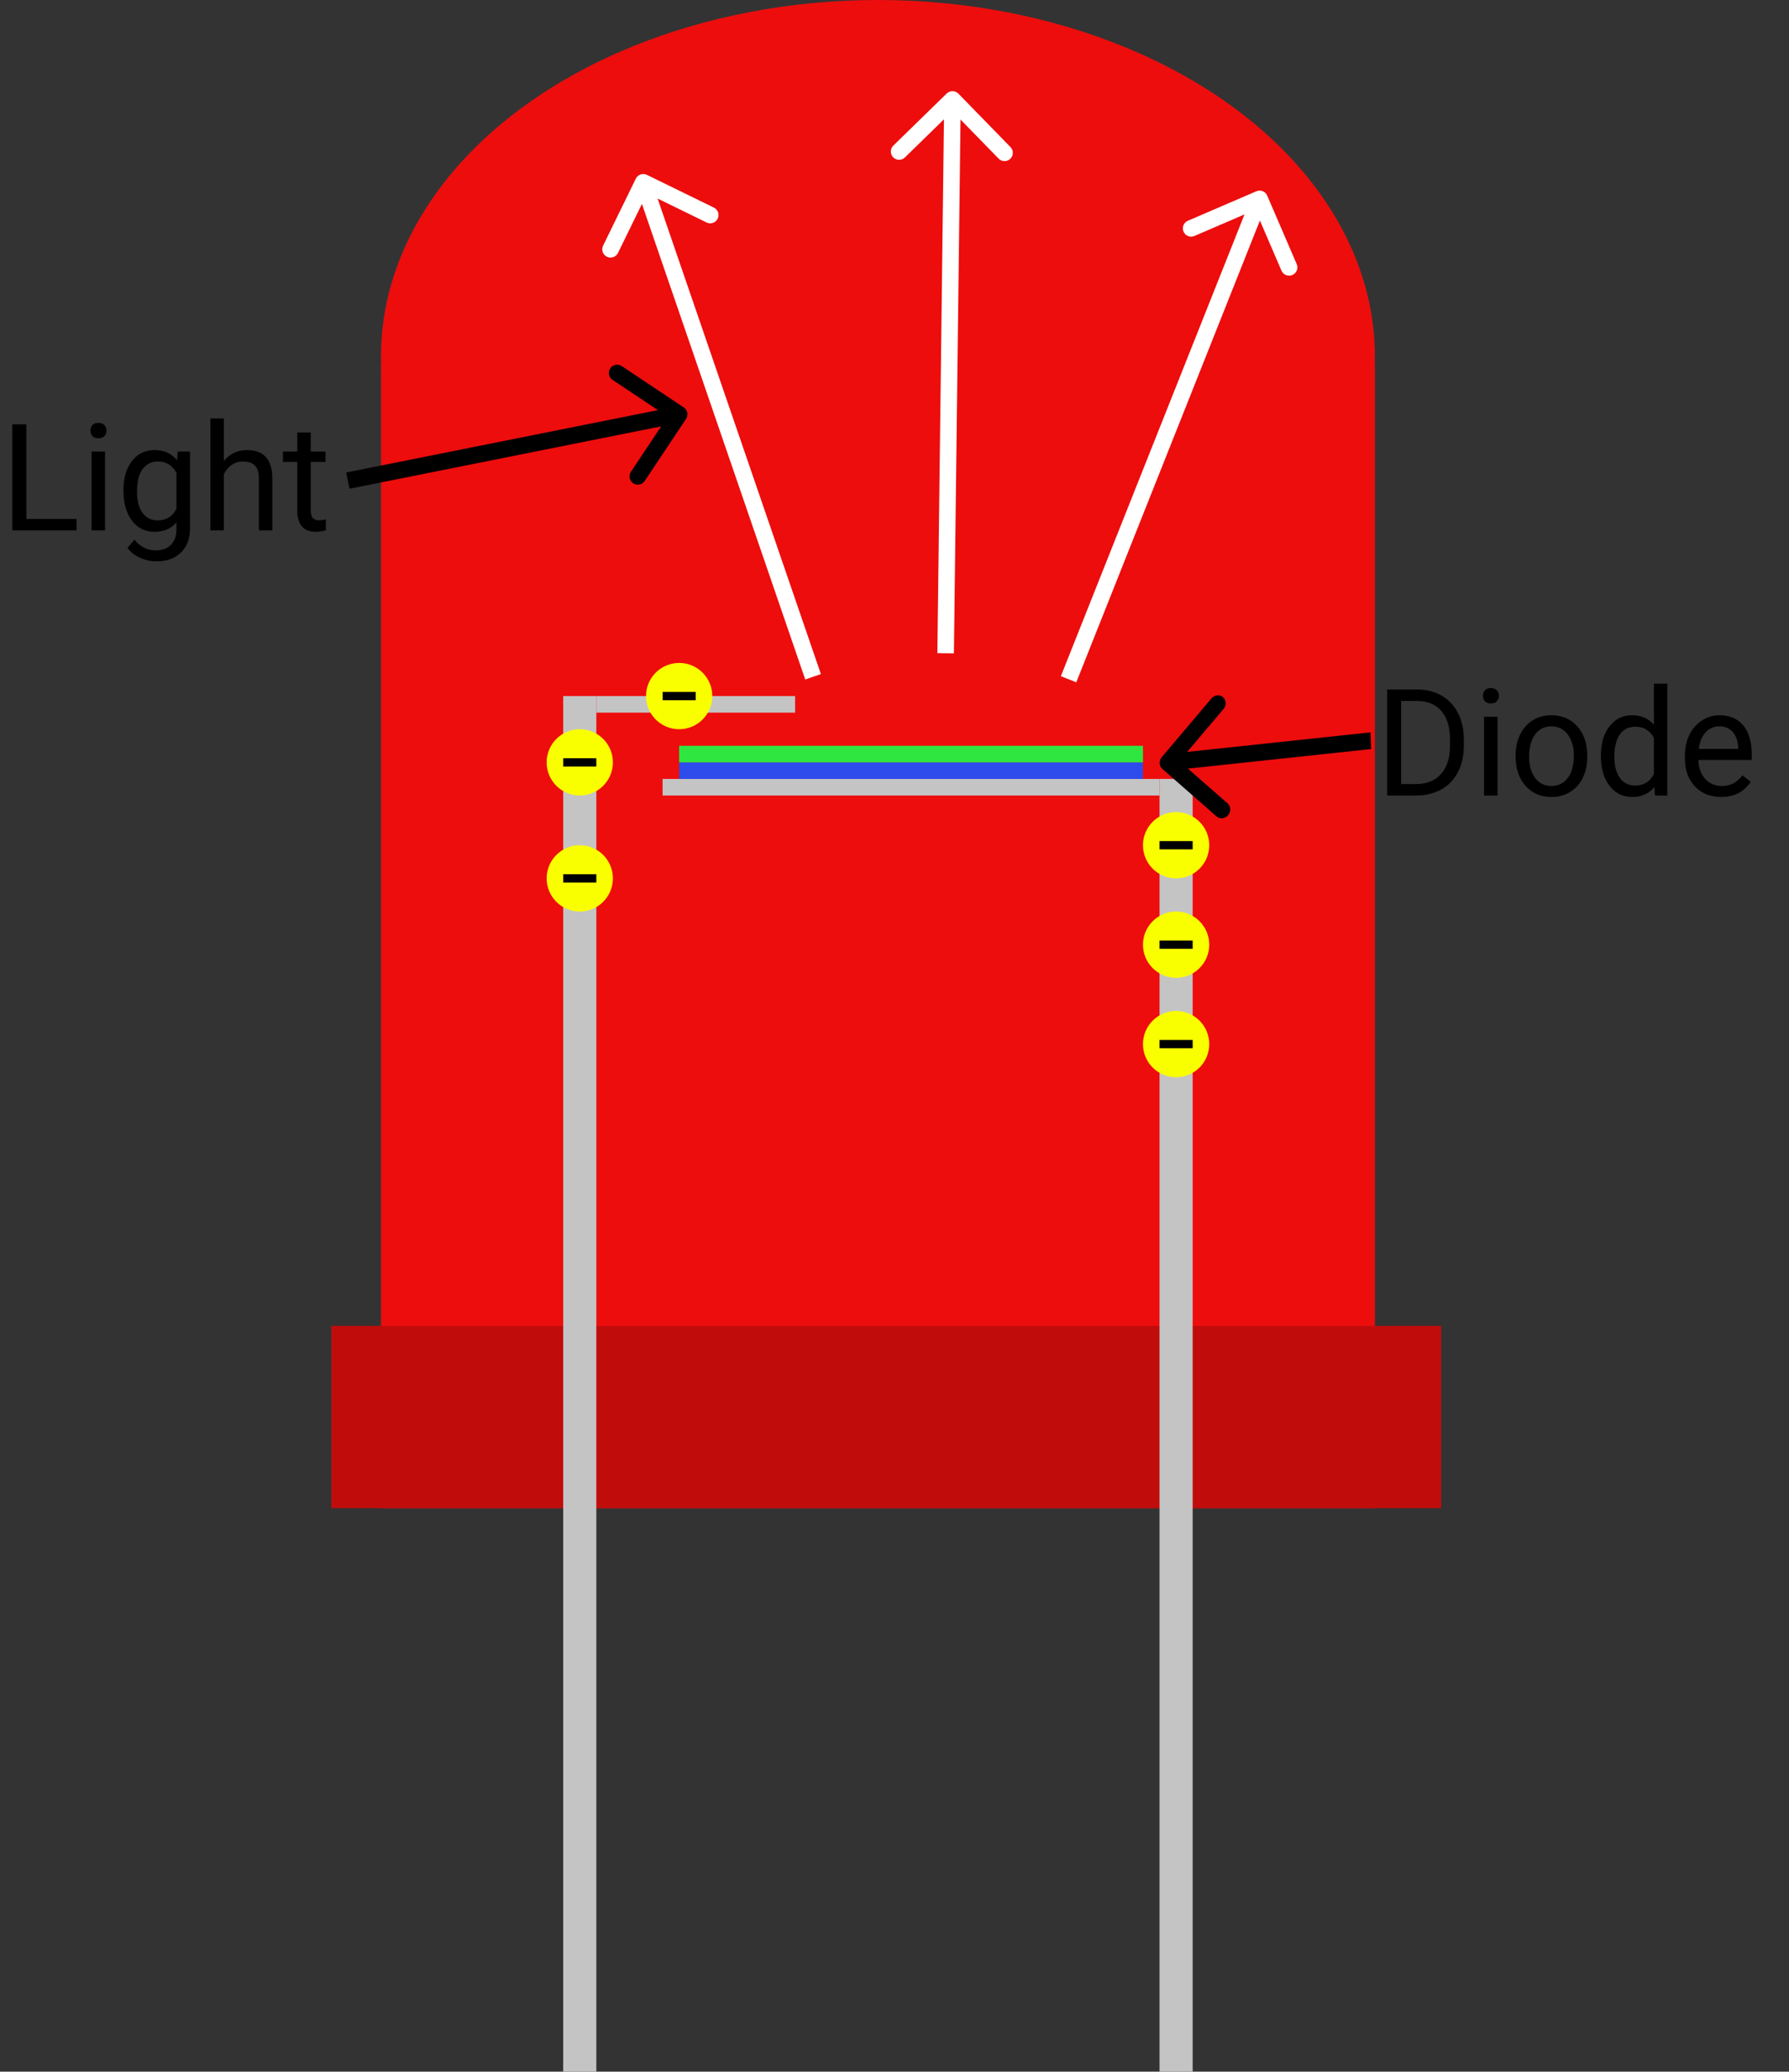 <svg width="108" height="125" viewBox="0 0 108 125" fill="none" xmlns="http://www.w3.org/2000/svg">
<rect x="0" y="0" width="108" height="125" fill="#333333" stroke="none"/>
<rect x="23" y="22" width="60" height="69" fill="#ED0D0D"/>
<ellipse cx="53" cy="21.5" rx="30" ry="21.5" fill="#ED0D0D"/>
<rect x="20" y="80" width="67" height="11" fill="#C10C0C"/>
<rect x="34" y="42" width="2" height="83" fill="#C4C4C4"/>
<rect x="70" y="47" width="2" height="78" fill="#C4C4C4"/>
<rect x="36" y="42" width="12" height="1" fill="#C4C4C4"/>
<rect x="40" y="47" width="30" height="1" fill="#C4C4C4"/>
<rect x="41" y="46" width="28" height="1" fill="#2E4CEB"/>
<rect x="41" y="45" width="28" height="1" fill="#2FE641"/>
<path d="M57.858 5.651C57.665 5.453 57.349 5.449 57.151 5.642L53.93 8.785C53.732 8.977 53.728 9.294 53.921 9.492C54.114 9.689 54.431 9.693 54.628 9.5L57.491 6.707L60.285 9.57C60.477 9.768 60.794 9.772 60.992 9.579C61.189 9.386 61.193 9.07 61 8.872L57.858 5.651ZM57.587 39.422L58 6.006L57 5.994L56.588 39.41L57.587 39.422Z" fill="white"/>
<path d="M76.5 11.802C76.391 11.549 76.097 11.431 75.843 11.541L71.71 13.321C71.457 13.43 71.339 13.724 71.449 13.978C71.558 14.232 71.852 14.349 72.106 14.239L75.779 12.657L77.362 16.331C77.471 16.584 77.765 16.701 78.019 16.592C78.272 16.483 78.389 16.189 78.28 15.935L76.5 11.802ZM64.974 41.169L76.505 12.185L75.576 11.815L64.044 40.799L64.974 41.169Z" fill="white"/>
<path d="M39.053 10.551C38.805 10.429 38.505 10.532 38.384 10.78L36.408 14.824C36.287 15.072 36.39 15.371 36.638 15.492C36.886 15.614 37.186 15.511 37.307 15.263L39.063 11.669L42.657 13.425C42.905 13.546 43.204 13.443 43.326 13.195C43.447 12.947 43.344 12.647 43.096 12.526L39.053 10.551ZM49.556 40.673L39.306 10.837L38.36 11.162L48.611 40.998L49.556 40.673Z" fill="white"/>
<circle cx="41" cy="42" r="2" fill="#FAFF00"/>
<path d="M40 42H42" stroke="black" stroke-width="0.5"/>
<circle cx="35" cy="53" r="2" fill="#FAFF00"/>
<path d="M34 53H36" stroke="black" stroke-width="0.5"/>
<circle cx="35" cy="46" r="2" fill="#FAFF00"/>
<path d="M34 46H36" stroke="black" stroke-width="0.5"/>
<circle cx="71" cy="51" r="2" fill="#FAFF00"/>
<path d="M70 51H72" stroke="black" stroke-width="0.5"/>
<circle cx="71" cy="57" r="2" fill="#FAFF00"/>
<path d="M70 57H72" stroke="black" stroke-width="0.5"/>
<circle cx="71" cy="63" r="2" fill="#FAFF00"/>
<path d="M70 63H72" stroke="black" stroke-width="0.5"/>
<path d="M1.591 31.31H4.623V32H0.743V25.602H1.591V31.31ZM6.341 32H5.528V27.245H6.341V32ZM5.462 25.984C5.462 25.852 5.502 25.741 5.581 25.65C5.663 25.559 5.783 25.514 5.941 25.514C6.1 25.514 6.22 25.559 6.302 25.65C6.384 25.741 6.425 25.852 6.425 25.984C6.425 26.116 6.384 26.226 6.302 26.314C6.22 26.401 6.1 26.445 5.941 26.445C5.783 26.445 5.663 26.401 5.581 26.314C5.502 26.226 5.462 26.116 5.462 25.984ZM7.453 29.583C7.453 28.842 7.625 28.253 7.967 27.816C8.31 27.377 8.764 27.157 9.33 27.157C9.91 27.157 10.362 27.362 10.688 27.773L10.727 27.245H11.47V31.886C11.47 32.501 11.287 32.986 10.92 33.34C10.557 33.695 10.068 33.872 9.453 33.872C9.11 33.872 8.774 33.799 8.446 33.652C8.118 33.506 7.868 33.305 7.695 33.05L8.117 32.562C8.465 32.993 8.892 33.209 9.396 33.209C9.791 33.209 10.099 33.097 10.318 32.874C10.541 32.652 10.652 32.338 10.652 31.934V31.525C10.327 31.9 9.883 32.088 9.321 32.088C8.764 32.088 8.313 31.864 7.967 31.416C7.625 30.967 7.453 30.356 7.453 29.583ZM8.271 29.675C8.271 30.211 8.38 30.633 8.6 30.941C8.82 31.246 9.127 31.398 9.523 31.398C10.036 31.398 10.412 31.165 10.652 30.699V28.528C10.403 28.074 10.03 27.847 9.532 27.847C9.136 27.847 8.827 28.001 8.604 28.309C8.382 28.616 8.271 29.072 8.271 29.675ZM13.513 27.821C13.873 27.378 14.342 27.157 14.919 27.157C15.924 27.157 16.431 27.724 16.44 28.858V32H15.627V28.854C15.624 28.511 15.545 28.257 15.39 28.093C15.237 27.929 14.998 27.847 14.673 27.847C14.41 27.847 14.178 27.918 13.979 28.058C13.78 28.199 13.624 28.383 13.513 28.612V32H12.7V25.25H13.513V27.821ZM18.76 26.094V27.245H19.648V27.873H18.76V30.822C18.76 31.013 18.8 31.156 18.879 31.253C18.958 31.347 19.093 31.394 19.283 31.394C19.377 31.394 19.506 31.376 19.67 31.341V32C19.456 32.059 19.248 32.088 19.046 32.088C18.683 32.088 18.409 31.978 18.224 31.758C18.04 31.539 17.947 31.227 17.947 30.822V27.873H17.081V27.245H17.947V26.094H18.76Z" fill="black"/>
<path d="M41.416 25.277C41.569 25.048 41.507 24.737 41.277 24.584L37.533 22.088C37.303 21.935 36.993 21.997 36.84 22.227C36.687 22.456 36.749 22.767 36.978 22.92L40.307 25.139L38.088 28.467C37.935 28.697 37.997 29.007 38.227 29.16C38.456 29.313 38.767 29.251 38.92 29.022L41.416 25.277ZM21.098 29.49L41.098 25.49L40.902 24.51L20.902 28.51L21.098 29.49Z" fill="black"/>
<path d="M83.743 48V41.602H85.549C86.106 41.602 86.598 41.725 87.025 41.971C87.453 42.217 87.783 42.567 88.014 43.021C88.249 43.475 88.367 43.997 88.37 44.585V44.994C88.37 45.598 88.253 46.127 88.019 46.581C87.787 47.035 87.455 47.383 87.021 47.627C86.59 47.87 86.088 47.994 85.514 48H83.743ZM84.586 42.296V47.31H85.474C86.124 47.31 86.63 47.108 86.99 46.704C87.353 46.299 87.535 45.724 87.535 44.977V44.603C87.535 43.877 87.364 43.312 87.021 42.911C86.681 42.507 86.198 42.302 85.571 42.296H84.586ZM90.405 48H89.592V43.245H90.405V48ZM89.526 41.984C89.526 41.852 89.565 41.741 89.644 41.65C89.727 41.559 89.847 41.514 90.005 41.514C90.163 41.514 90.283 41.559 90.365 41.65C90.447 41.741 90.488 41.852 90.488 41.984C90.488 42.116 90.447 42.226 90.365 42.313C90.283 42.401 90.163 42.445 90.005 42.445C89.847 42.445 89.727 42.401 89.644 42.313C89.565 42.226 89.526 42.116 89.526 41.984ZM91.495 45.579C91.495 45.113 91.585 44.694 91.767 44.322C91.952 43.95 92.207 43.663 92.532 43.46C92.86 43.258 93.233 43.157 93.652 43.157C94.3 43.157 94.823 43.381 95.221 43.83C95.623 44.278 95.823 44.874 95.823 45.618V45.675C95.823 46.138 95.734 46.554 95.555 46.923C95.379 47.29 95.126 47.575 94.795 47.78C94.467 47.985 94.089 48.088 93.661 48.088C93.017 48.088 92.494 47.864 92.092 47.416C91.694 46.967 91.495 46.374 91.495 45.636V45.579ZM92.312 45.675C92.312 46.203 92.434 46.626 92.677 46.945C92.923 47.265 93.251 47.424 93.661 47.424C94.074 47.424 94.402 47.263 94.645 46.941C94.889 46.616 95.01 46.162 95.01 45.579C95.01 45.057 94.886 44.635 94.637 44.313C94.391 43.988 94.062 43.825 93.652 43.825C93.251 43.825 92.927 43.985 92.681 44.304C92.435 44.623 92.312 45.081 92.312 45.675ZM96.645 45.583C96.645 44.853 96.818 44.268 97.164 43.825C97.509 43.38 97.962 43.157 98.522 43.157C99.078 43.157 99.519 43.348 99.844 43.728V41.25H100.657V48H99.91L99.871 47.49C99.545 47.889 99.093 48.088 98.513 48.088C97.962 48.088 97.512 47.862 97.164 47.411C96.818 46.96 96.645 46.371 96.645 45.645V45.583ZM97.458 45.675C97.458 46.214 97.569 46.636 97.792 46.941C98.015 47.246 98.322 47.398 98.715 47.398C99.231 47.398 99.607 47.166 99.844 46.704V44.52C99.601 44.071 99.228 43.847 98.724 43.847C98.325 43.847 98.015 44.001 97.792 44.309C97.569 44.616 97.458 45.072 97.458 45.675ZM103.896 48.088C103.251 48.088 102.727 47.877 102.323 47.455C101.918 47.03 101.716 46.463 101.716 45.754V45.605C101.716 45.133 101.806 44.713 101.984 44.344C102.166 43.972 102.418 43.682 102.74 43.474C103.065 43.263 103.417 43.157 103.795 43.157C104.413 43.157 104.894 43.361 105.236 43.768C105.579 44.175 105.75 44.758 105.75 45.517V45.855H102.529C102.541 46.324 102.677 46.704 102.938 46.994C103.202 47.281 103.536 47.424 103.94 47.424C104.227 47.424 104.47 47.366 104.669 47.248C104.869 47.131 105.043 46.976 105.192 46.783L105.689 47.169C105.291 47.782 104.693 48.088 103.896 48.088ZM103.795 43.825C103.467 43.825 103.191 43.945 102.969 44.185C102.746 44.423 102.608 44.757 102.556 45.188H104.938V45.126C104.914 44.713 104.803 44.394 104.604 44.168C104.404 43.94 104.135 43.825 103.795 43.825Z" fill="black"/>
<path d="M70.136 45.681C69.952 45.898 69.966 46.217 70.167 46.393L73.444 49.263C73.645 49.439 73.958 49.406 74.142 49.188C74.326 48.971 74.312 48.652 74.111 48.476L71.197 45.926L73.864 42.779C74.047 42.562 74.034 42.243 73.832 42.067C73.631 41.891 73.319 41.925 73.135 42.142L70.136 45.681ZM82.733 44.189L70.478 45.496L70.522 46.504L82.777 45.196L82.733 44.189Z" fill="black"/>
</svg>
